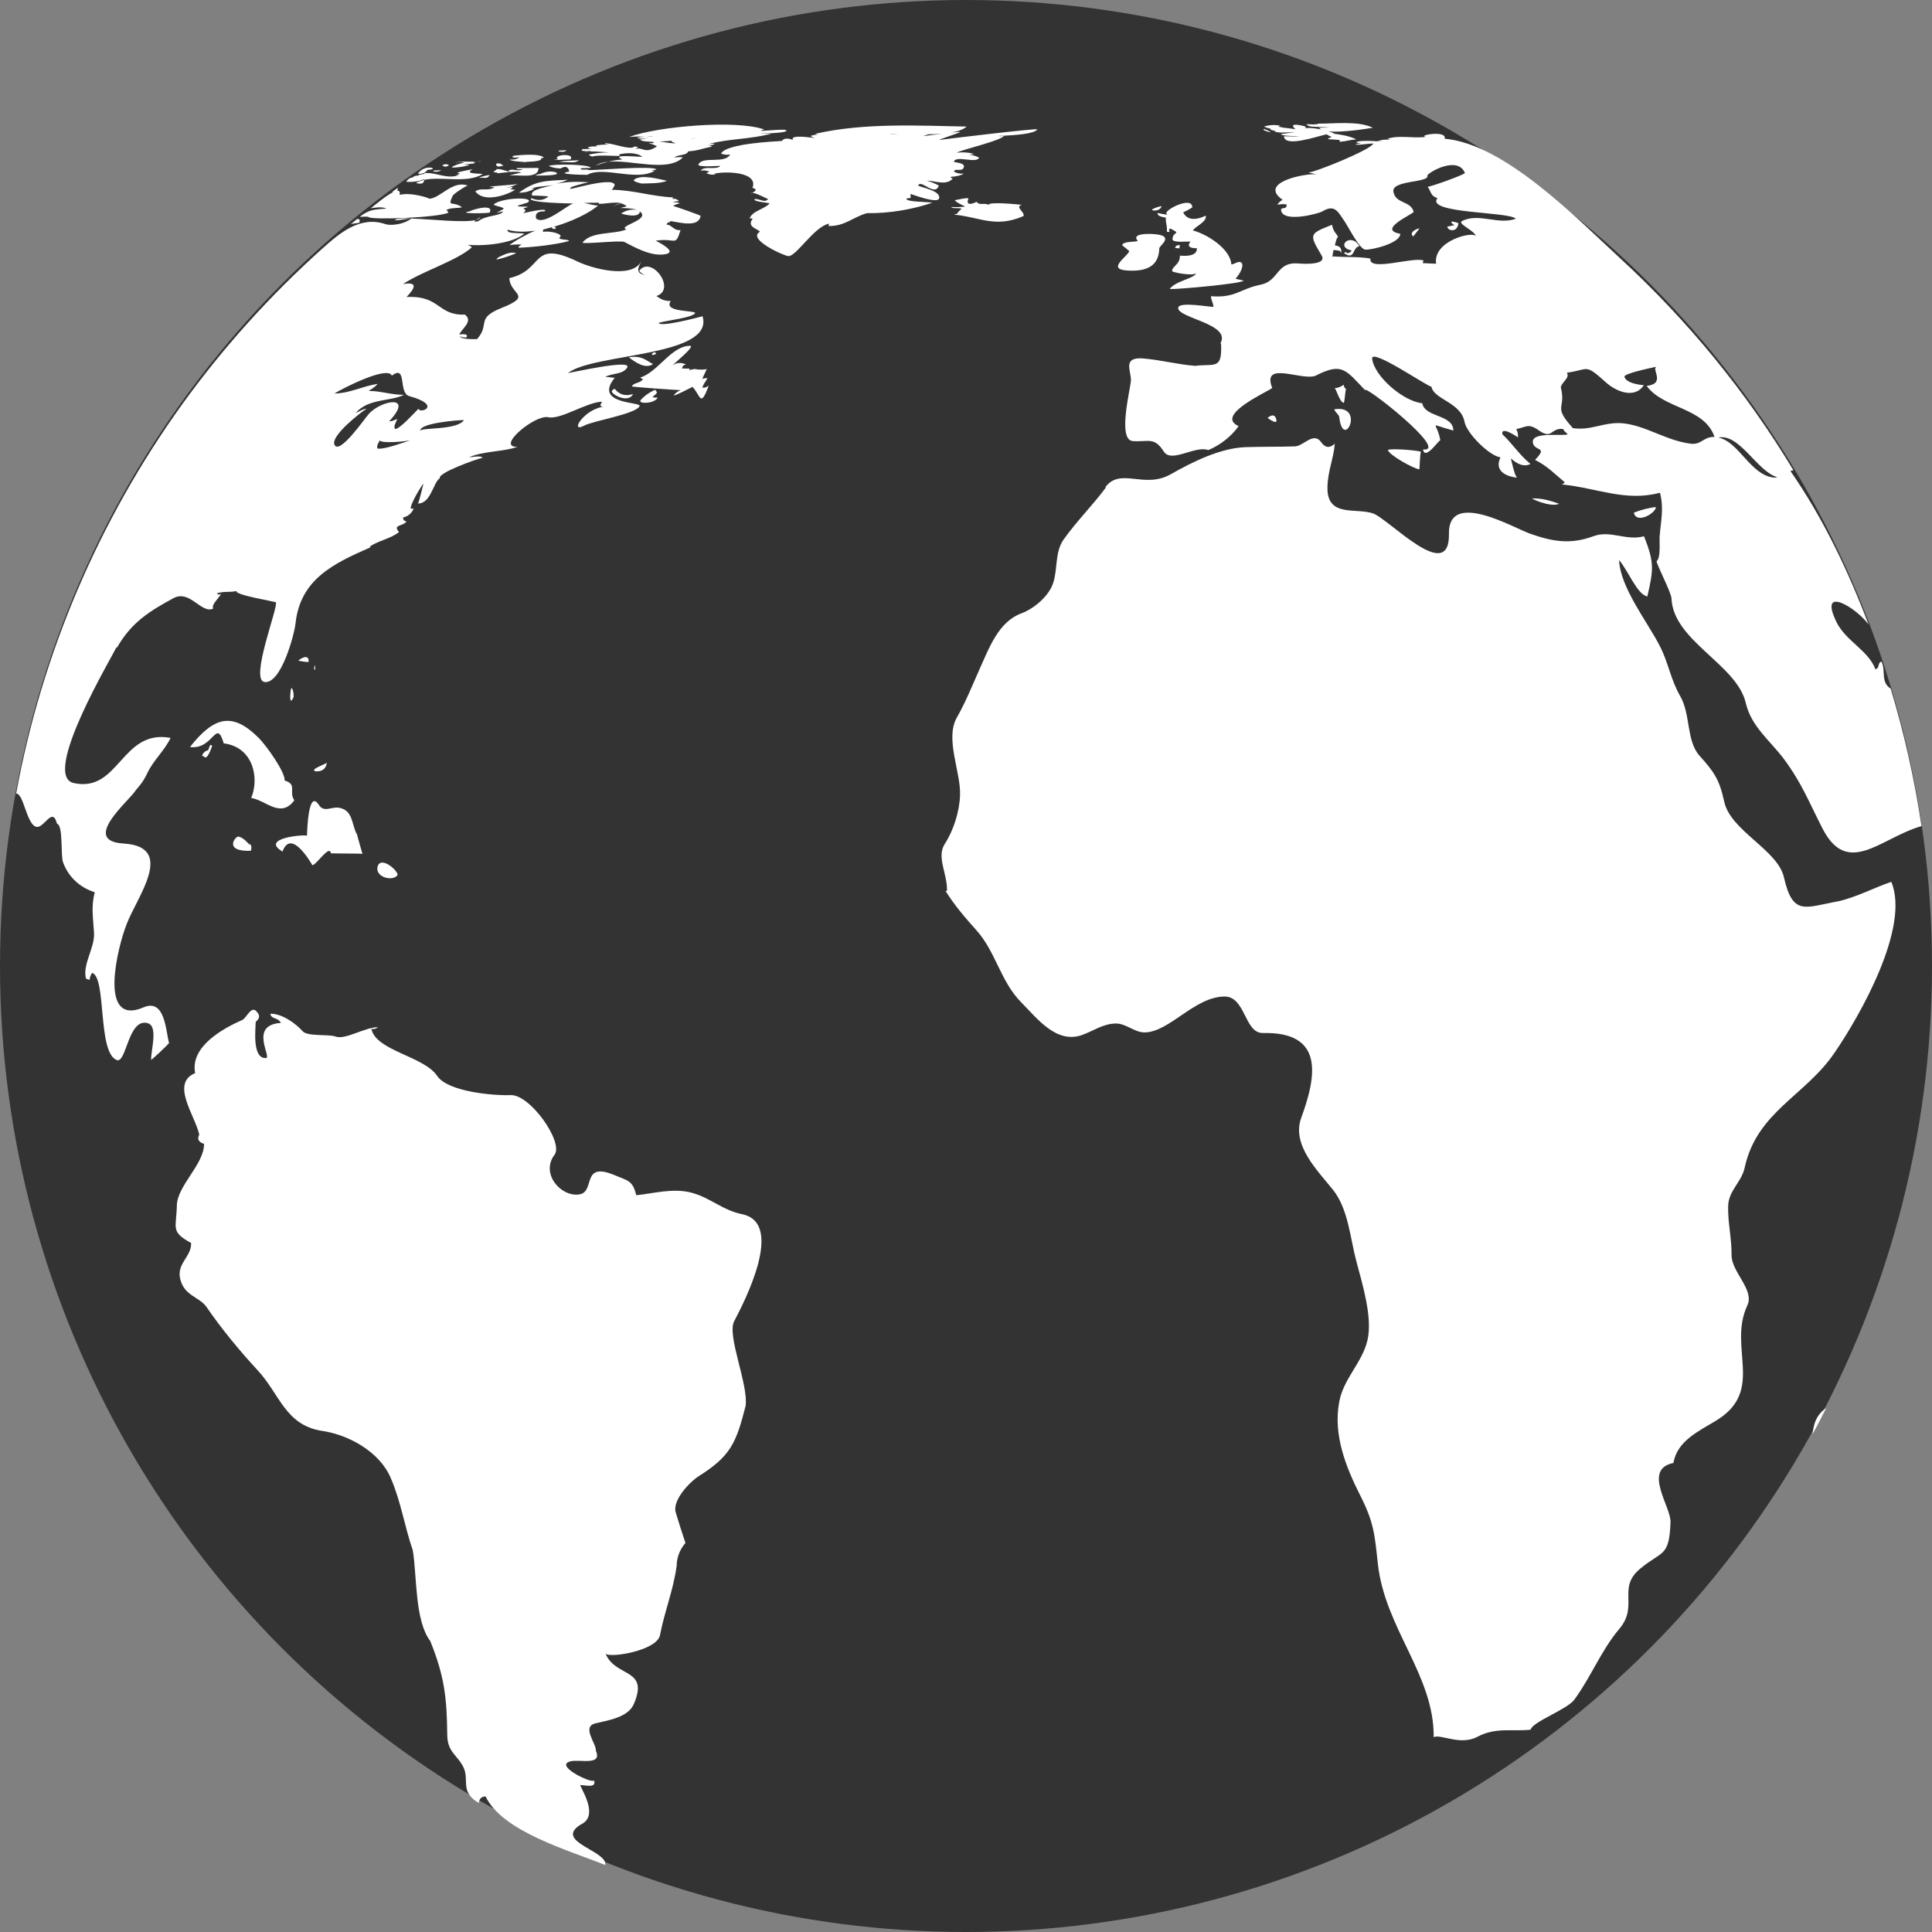 <?xml version="1.0" encoding="iso-8859-1"?>
<!-- Generator: Adobe Illustrator 21.0.2, SVG Export Plug-In . SVG Version: 6.00 Build 0)  -->
<svg version="1.1" xmlns="http://www.w3.org/2000/svg" xmlns:xlink="http://www.w3.org/1999/xlink" x="0px" y="0px"
	 viewBox="0 0 19.75 19.75" style="enable-background:new 0 0 19.75 19.75;" xml:space="preserve">
<rect x="0" y="0" width="19.75" height="19.75" fill="#808080" stroke="none"/>
<g id="icon-countries">
	<g>
		<circle style="fill:#333333;" cx="9.875" cy="9.875" r="9.875"/>
		<g>
			<path style="fill:none;" d="M16.075,4.375c-0.001,0.002-0.005,0.002-0.006,0.002c0.192,0.034,0.334-0.069,0.528-0.047
				c0.235,0.027,0.439,0.178,0.688,0.208c0.109,0.013,0.13-0.075,0.241-0.069c-0.103-0.305-0.519-0.284-0.694-0.522
				c0.199-0.023,0.048-0.169,0.099-0.196c-0.079,0.017-0.335,0.071-0.326,0.103c0.018,0.063,0.145,0.081,0.198,0.086
				c-0.101,0.15-0.296,0.054-0.386-0.028c-0.223-0.2-0.17-0.131-0.4-0.1c0.029,0.056-0.04,0.081-0.064,0.149
				C16.013,4.189,15.867,4.144,16.075,4.375z"/>
			<path style="fill:none;" d="M3.419,4.545c0.049,0.11,0.309-0.268,0.349-0.312c0.126-0.143,0.473-0.208,0.21,0.073
				c0.041,0,0.043-0.013,0.083-0.023C4.039,4.336,4.022,4.359,4.039,4.386c0.047,0,0.189-0.157,0.238-0.207
				c0.021,0.055,0.247-0.035-0.094-0.13C4.068,4.017,4.165,3.721,4.005,3.84c-0.04-0.105-0.494,0.125-0.586,0.183
				c0.163-0.005,0.266-0.069,0.442-0.099c-0.033,0.041-0.062,0.05-0.091,0.073C3.883,3.994,4,4.037,4.129,4.036
				C3.984,4.108,3.767,4.068,3.635,4.223c0.047-0.019,0.078-0.044,0.111-0.044C3.685,4.217,3.378,4.455,3.419,4.545z"/>
			<path style="fill:none;" d="M18.126,4.881c0.018,0.003,0.033,0.001,0.043-0.003c-0.206-0.056-0.387-0.452-0.603-0.405
				C17.774,4.513,17.893,4.852,18.126,4.881z"/>
			<path style="fill:none;" d="M4.297,4.404C4.304,4.368,4.675,4.4,4.743,4.294C4.684,4.294,4.285,4.325,4.297,4.404z"/>
			<path style="fill:none;" d="M6.862,1.445C6.866,1.442,6.87,1.44,6.876,1.438C6.831,1.442,6.783,1.445,6.739,1.447
				c0.057,0.005,0.113,0.021,0.169,0.017C6.902,1.461,6.856,1.448,6.862,1.445z"/>
			<path style="fill:none;" d="M7.11,1.412c-0.005,0-0.024,0.003-0.055,0.007C7.079,1.416,7.098,1.415,7.11,1.412z"/>
			<path style="fill:none;" d="M3.885,4.5C3.861,4.534,3.838,4.586,3.872,4.587c0.071,0.001,0.225-0.052,0.334-0.091
				C4.159,4.516,3.88,4.536,3.885,4.5z"/>
			<path style="fill:none;" d="M6.842,2.258C6.832,2.258,6.823,2.257,6.818,2.257C6.828,2.26,6.834,2.26,6.842,2.258z"/>
			<path style="fill:none;" d="M3.137,8.546c0,0.002,0.001,0,0.001-0.002C3.138,8.545,3.14,8.545,3.137,8.546z"/>
			<path style="fill:none;" d="M10.264,1.387c-0.027,0.001-0.05,0.002-0.059,0.003C10.235,1.393,10.237,1.393,10.264,1.387z"/>
			<path style="fill:none;" d="M9.096,1.371c0.009,0.002,0.043,0.001,0.093-0.002C9.151,1.369,9.12,1.369,9.096,1.371z"/>
			<path style="fill:none;" d="M9.446,1.39C9.459,1.39,9.544,1.377,9.628,1.367C9.582,1.37,9.536,1.372,9.489,1.373
				C9.46,1.382,9.437,1.391,9.446,1.39z"/>
			<path style="fill:#FFFFFF;" d="M4.909,2.216c0.001,0.006-0.025,0.02-0.044,0.033C4.892,2.241,4.908,2.231,4.909,2.216z"/>
			<path style="fill:#FFFFFF;" d="M4.039,2.247C4.019,2.261,4.153,2.239,4.196,2.233C4.117,2.23,4.057,2.233,4.039,2.247z"/>
			<path style="fill:#FFFFFF;" d="M6.268,2.113c0.024-0.02,0.054-0.029,0.087-0.03C6.327,2.078,6.298,2.087,6.268,2.113z"/>
			<path style="fill:#FFFFFF;" d="M4.196,2.233c0.002,0.001,0.006,0,0.009,0.001c0.001-0.001,0.002-0.001,0.002-0.002
				C4.208,2.231,4.203,2.232,4.196,2.233z"/>
			<path style="fill:#FFFFFF;" d="M6.016,1.862c0.002,0,0.005,0,0.006,0.001C6.027,1.86,6.024,1.86,6.016,1.862z"/>
			<path style="fill:#FFFFFF;" d="M1.196,6.62c0.145-0.254,0.327-0.37,0.577-0.505c0.168-0.091,0.283,0.161,0.406,0.107
				C2.162,6.18,2.216,6.139,2.262,6.07C2.233,6.082,2.24,6.082,2.215,6.066c0.072-0.024,0.138-0.009,0.203-0.024
				C2.394,6.082,2.82,6.15,2.821,6.158C2.84,6.221,2.552,6.951,2.704,6.972c0.169,0.023,0.305-0.485,0.317-0.599
				c0.049-0.453,0.39-0.613,0.766-0.778C3.784,5.592,3.783,5.588,3.781,5.586c0.094-0.062,0.208-0.077,0.298-0.147
				C4.011,5.36,4.116,5.384,4.156,5.331C4.136,5.325,4.12,5.321,4.121,5.29C4.174,5.277,4.208,5.247,4.228,5.2
				c-0.009,0-0.021-0.001-0.029-0.001c-0.011-0.033,0.103-0.227,0.13-0.255C4.325,4.959,4.28,5.147,4.272,5.147
				C4.405,5.15,4.429,4.929,4.496,4.889C4.473,4.836,4.848,4.7,4.934,4.679C4.911,4.653,4.825,4.675,4.796,4.674
				c0.15-0.065,0.354-0.055,0.493-0.106C5.063,4.573,5.469,4.236,5.603,4.265c0.129,0.028,0.392-0.154,0.553-0.159
				C6.124,4.148,6.136,4.164,6.19,4.156C5.979,4.167,5.812,4.435,5.972,4.351C6.068,4.3,6.496,4.234,6.538,4.152
				c0.023-0.047-0.477-0.014-0.254-0.29c-0.02,0-0.059-0.009-0.096-0.009C6.252,3.813,6.37,3.831,6.412,3.756
				c0.05-0.088-0.575,0.055-0.606,0.058c0.258-0.206,1.5-0.164,1.376-0.581C7.146,3.243,6.741,3.35,6.734,3.3
				c0.093-0.027,0.321-0.048,0.37-0.095c0.03-0.037-0.321-0.006-0.251-0.121l0.003-0.007C6.773,3.078,6.744,3.047,6.71,3.026
				c0.211-0.067-0.053-0.423-0.176-0.257C6.55,2.789,6.57,2.802,6.591,2.813c-0.056-0.018-0.097-0.03-0.035-0.141
				C6.454,2.859,6.04,2.74,5.903,2.673c-0.481-0.23-0.335,0.089-0.696,0.17c0.007,0.173,0.249,0.174-0.082,0.306
				C4.857,3.257,5.014,3.315,4.876,3.467C4.756,3.469,4.71,3.457,4.7,3.438C4.72,3.446,4.742,3.451,4.767,3.45
				c0.026-0.037-0.033-0.038-0.071-0.029c0.013-0.052,0.15-0.137,0.056-0.205C4.47,3.226,4.504,3.02,4.156,3.036
				C4.251,2.937,4.267,2.879,4.12,2.904c0.189-0.128,0.552-0.239,0.704-0.376C4.812,2.516,4.797,2.508,4.782,2.502
				C4.955,2.519,5.246,2.487,5.36,2.388C5.279,2.379,5.177,2.39,5.189,2.348c0.08,0.025,0.177,0.025,0.282,0.01
				C5.377,2.397,5.254,2.467,5.208,2.506C5.234,2.502,5.292,2.496,5.331,2.5C5.308,2.516,5.282,2.533,5.316,2.532
				c0.137-0.006,0.363-0.03,0.501-0.068C5.81,2.445,5.748,2.455,5.719,2.438C5.712,2.432,5.732,2.421,5.731,2.411
				C5.716,2.376,5.583,2.358,5.551,2.372c0.002-0.01,0-0.017,0.001-0.025C5.584,2.339,5.616,2.33,5.647,2.321
				c-0.013,0.01-0.002,0.02,0.032,0.02C5.675,2.33,5.693,2.313,5.653,2.32c0.19-0.053,0.371-0.142,0.462-0.219
				C6.068,2.102,6.013,2.08,5.965,2.075c0.067-0.002,0.127-0.004,0.16-0.003c-0.046,0.035,0.176-0.023,0.237,0.01
				c-0.002,0-0.005,0.001-0.007,0.001c0.017,0.002,0.035,0.01,0.051,0.026C6.381,2.116,6.359,2.121,6.335,2.128
				c0.003-0.005,0.142,0.001,0.174,0.017C6.451,2.137,6.399,2.15,6.351,2.182c-0.004,0.003,0.185,0.057,0.19-0.02
				c0.118,0.086-0.237,0.149-0.137,0.183c-0.125,0.054-0.36,0.017-0.448,0.134C5.942,2.5,6.343,2.455,6.382,2.473
				C6.477,2.521,6.658,2.63,6.81,2.597C6.93,2.569,6.702,2.46,6.702,2.461c0.207-0.034,0.2,0.069,0.255-0.109
				C6.885,2.361,6.864,2.292,6.813,2.297c0.011-0.034,0.03-0.014,0.042-0.037c0.094,0.014,0.289,0.069,0.307-0.053
				c0-0.007-0.261-0.097-0.281-0.102C6.906,2.088,6.918,2.088,6.95,2.078C6.927,2.068,6.902,2.065,6.876,2.07
				c0.019-0.012,0.04-0.011,0.065-0.015C6.922,2.036,6.9,2.028,6.874,2.033c0.002-0.005,0.005-0.01,0.007-0.015
				C6.664,2.009,6.477,1.942,6.25,1.94c0.011,0,0.035-0.046,0.034-0.052c-0.032-0.091-0.567,0.09-0.442,0.033
				c-0.058,0,0.134-0.05,0.175-0.058C5.904,1.856,5.803,1.856,5.688,1.878c0.04-0.013,0.079-0.021,0.115-0.04
				c-0.238,0.01-0.326,0.009-0.498,0.131c0.056,0.002,0.11-0.011,0.16-0.042C5.454,1.928,5.443,1.928,5.432,1.929
				c0.061-0.03,0.166-0.021,0.225-0.04C5.622,1.908,5.406,1.932,5.44,1.999c0,0,0.149,0.003,0.166,0.01
				c-0.048,0.04-0.105,0.046-0.175,0.017C5.371,2.075,5.858,2.08,5.86,2.08C5.799,2.096,5.562,2.31,5.48,2.233
				C5.468,2.182,5.498,2.158,5.566,2.161c0.056-0.047-0.233,0.021-0.218,0.02C5.42,2.122,5.288,2.146,5.397,2.116
				C5.371,2.105,5.298,2.12,5.291,2.103C5.326,2.092,5.359,2.081,5.395,2.07C5.474,2.01,5.142,2.018,5.051,2.086
				c-0.025,0.018,0.12,0.031,0.094,0.051c-0.023,0.014-0.047,0.027-0.07,0.039c0.024-0.006,0.043-0.009,0.07-0.015
				C5.109,2.214,4.973,2.195,4.888,2.262C4.836,2.271,4.845,2.261,4.864,2.249c-0.12,0.031-0.454-0.008-0.66-0.015
				C4.127,2.297,3.989,2.308,3.943,2.292c-0.264-0.091-0.475,0.095-0.65,0.251C2.761,3.02,2.279,3.555,1.861,4.135
				C1.012,5.315,0.427,6.681,0.165,8.112c0.078-0.001,0.106,0.314,0.205,0.34C0.45,8.473,0.536,8.237,0.583,8.421
				c0.066,0.016,0.034,0.334,0.063,0.398C0.71,8.988,0.839,9.079,0.969,9.122c-0.04,0.144-0.016,0.265-0.008,0.41
				c0.011,0.159-0.12,0.322-0.082,0.472c0.011,0.005,0.024,0.009,0.038,0.013c-0.002-0.019,0.009-0.05,0.025-0.072
				c0.149,0.05,0.053,0.81,0.25,0.891c0.102,0.043,0.118-0.446,0.325-0.374c0.103,0.039,0.019,0.299,0.029,0.373
				c0.001,0.003,0.167-0.15,0.182-0.173c-0.034-0.123-0.04-0.459-0.261-0.364C1,10.498,1.2,9.687,1.295,9.446
				c0.106-0.279,0.506-0.79-0.032-0.823C0.816,8.596,1.33,8.179,1.387,8.079c0.042-0.049,0.08-0.091,0.12-0.178
				C1.57,7.77,1.681,7.674,1.744,7.543C1.239,7.451,1.22,8.106,0.755,8.005C0.414,7.934,1.151,6.707,1.189,6.618
				C1.192,6.619,1.193,6.62,1.196,6.62z M6.842,2.258C6.834,2.26,6.828,2.26,6.818,2.257C6.823,2.257,6.832,2.258,6.842,2.258z
				 M3.872,4.587C3.838,4.586,3.861,4.534,3.885,4.5C3.88,4.536,4.159,4.516,4.206,4.496C4.097,4.535,3.943,4.588,3.872,4.587z
				 M4.743,4.294C4.675,4.4,4.304,4.368,4.297,4.404C4.285,4.325,4.684,4.294,4.743,4.294z M3.635,4.223
				c0.133-0.154,0.35-0.115,0.495-0.187C4,4.037,3.883,3.994,3.769,3.997c0.03-0.023,0.058-0.033,0.091-0.073
				c-0.176,0.03-0.279,0.095-0.442,0.099C3.511,3.965,3.965,3.736,4.005,3.84c0.16-0.119,0.063,0.176,0.178,0.209
				c0.341,0.094,0.114,0.185,0.094,0.13c-0.049,0.05-0.191,0.207-0.238,0.207c-0.017-0.027,0-0.05,0.022-0.102
				c-0.04,0.01-0.042,0.023-0.083,0.023c0.263-0.281-0.085-0.216-0.21-0.073c-0.04,0.044-0.299,0.422-0.349,0.312
				c-0.04-0.091,0.266-0.329,0.327-0.367C3.712,4.179,3.681,4.203,3.635,4.223z"/>
			<path style="fill:#FFFFFF;" d="M6.714,4.016c0.006-0.012-0.013-0.019-0.015-0.032c-0.059,0.025-0.11,0.061-0.152,0.108
				C6.526,4.133,6.693,4.126,6.723,4.065C6.627,4.064,6.696,4.051,6.714,4.016z"/>
			<path style="fill:#FFFFFF;" d="M7.1,3.772C7.082,3.776,7.062,3.779,7.044,3.783c0,0,0.005-0.011,0.006-0.015
				c-0.026,0-0.053-0.001-0.077-0.001C6.975,3.744,6.989,3.73,7.012,3.726C6.966,3.703,6.92,3.705,6.876,3.734
				c0.005-0.01,0.238-0.199,0.178-0.199c-0.191,0-0.329,0.269-0.506,0.323c0,0.009,0.013,0.015,0.025,0.015
				C6.551,3.92,6.48,3.907,6.459,3.95C6.458,3.955,6.908,3.988,6.958,3.988c-0.027,0.01-0.05,0.028-0.07,0.051
				c-0.01,0.022,0.193-0.086,0.191-0.084c0.086,0.09,0.078,0.219,0.166-0.011C7.213,3.957,7.223,3.964,7.179,3.963
				c0.026-0.066,0.018-0.031,0.053-0.098c-0.016,0-0.041,0.003-0.053,0.009C7.198,3.827,7.214,3.8,7.225,3.772
				C7.2,3.781,7.143,3.781,7.1,3.772z"/>
			<path style="fill:#FFFFFF;" d="M5.072,2.653c0.051-0.006,0.159-0.044,0.206-0.065C5.212,2.57,5.156,2.602,5.095,2.63
				C5.088,2.637,5.081,2.644,5.072,2.653z"/>
			<path style="fill:#FFFFFF;" d="M4.408,1.714C4.353,1.708,4.307,1.728,4.271,1.775c0.045,0.006,0.078-0.006,0.098-0.038
				C4.428,1.732,4.44,1.724,4.408,1.714z"/>
			<path style="fill:#FFFFFF;" d="M4.443,1.754c0.026,0.004,0.047-0.002,0.069-0.014c-0.026,0.001-0.05,0.002-0.075,0.003
				C4.421,1.753,4.432,1.755,4.443,1.754z"/>
			<path style="fill:#FFFFFF;" d="M4.59,1.689c-0.022-0.014-0.045-0.013-0.069,0C4.542,1.708,4.564,1.708,4.59,1.689z"/>
			<path style="fill:#FFFFFF;" d="M6.428,3.652c0.058,0.046,0.168,0.126,0.247,0.07C6.607,3.686,6.562,3.632,6.428,3.652z"/>
			<path style="fill:#FFFFFF;" d="M4.8,1.682C4.702,1.687,4.719,1.683,4.853,1.67C4.852,1.664,4.847,1.66,4.839,1.657
				c0.011-0.001,0.024-0.003,0.034-0.004C4.808,1.654,4.689,1.646,4.653,1.665c0.031-0.009,0.063-0.01,0.095-0.004
				c-0.08,0.018-0.166,0.055-0.11,0.052C4.686,1.712,4.773,1.7,4.8,1.682z"/>
			<path style="fill:#FFFFFF;" d="M3.65,2.239C3.629,2.256,3.607,2.273,3.587,2.29c0.025-0.007,0.067-0.007,0.087-0.014
				C3.679,2.247,3.68,2.238,3.65,2.239z"/>
			<path style="fill:#FFFFFF;" d="M4.917,1.647C4.902,1.65,4.889,1.651,4.874,1.653C4.896,1.653,4.913,1.651,4.917,1.647z"/>
			<path style="fill:#FFFFFF;" d="M3.768,2.219c0.03,0.031,0.703,0.007,0.817-0.045c0,0-0.017-0.031-0.024-0.026
				c0.038-0.026,0.12-0.018,0.161-0.029C4.637,2.051,4.568,2.126,4.627,2.003c0.011-0.025,0.146-0.109,0.155-0.106
				C4.623,1.841,4.504,2.026,4.387,2.032c0.021-0.001-0.179-0.071-0.302-0.04C4.092,1.96,4.081,1.949,4.062,1.95
				c0.003-0.007,0.006-0.017,0.003-0.029C4.046,1.934,4.027,1.948,4.008,1.962c0.006,0.001,0.009,0.001,0.013,0.001
				C3.944,2,3.822,2.105,3.79,2.129C3.829,2.123,3.904,2.11,3.95,2.132C3.829,2.143,3.776,2.138,3.677,2.217
				C3.712,2.215,3.759,2.212,3.768,2.219z"/>
			<path style="fill:#FFFFFF;" d="M4.289,1.848C4.299,1.842,4.32,1.836,4.335,1.834c0.001,0.002,0,0.003,0,0.005
				C4.51,1.8,4.771,1.878,4.932,1.781c0.018-0.011-0.21,0.005-0.099-0.05C4.813,1.732,4.605,1.77,4.702,1.772
				C4.688,1.783,4.671,1.789,4.653,1.789c0.005,0.001,0.015,0.001,0.04,0C4.572,1.837,4.453,1.758,4.342,1.77
				c-0.01,0.005-0.007,0.007,0.001,0.009c-0.024,0-0.047,0.004-0.069,0.013c0.004,0.002,0.008,0.003,0.015,0.003
				c-0.03,0-0.048,0-0.071,0.017C4.224,1.813,4.23,1.814,4.235,1.814C4.201,1.811,4.174,1.825,4.152,1.858
				C4.199,1.862,4.245,1.858,4.289,1.848z"/>
			<path style="fill:#FFFFFF;" d="M4.335,1.839C4.304,1.847,4.277,1.856,4.252,1.871C4.309,1.886,4.336,1.875,4.335,1.839z"/>
			<path style="fill:#FFFFFF;" d="M3.221,6.799c-0.011,0.016-0.016,0.051,0,0.047C3.221,6.831,3.221,6.815,3.221,6.799z"/>
			<path style="fill:#FFFFFF;" d="M7.589,12.413c-0.205-0.042-0.321-0.165-0.514-0.219c-0.193-0.054-0.405,0.009-0.571,0.024
				c-0.037-0.154-0.087-0.147-0.219-0.204c-0.355-0.149-0.189,0.18-0.371,0.197c-0.184,0.022-0.39-0.216-0.245-0.407
				c0.095-0.126-0.252-0.624-0.454-0.609c-0.175,0.006-0.636-0.035-0.745-0.195c-0.136-0.205-0.631-0.257-0.674-0.485
				c0.016,0.01,0.051,0.002,0.066-0.014c-0.135,0-0.331,0.132-0.432,0.095c-0.073-0.026-0.287,0.002-0.337-0.055
				c-0.07-0.079-0.213-0.182-0.33-0.178c0.013,0.062,0.078,0.033,0.108,0.094c-0.33,0.02-0.089,0.355-0.152,0.359
				c-0.145,0.009-0.105-0.305-0.105-0.37c0.04-0.033,0.046-0.065,0.015-0.098c-0.058-0.083-0.107,0.06-0.153,0.079
				c-0.201,0.089-0.534,0.273-0.481,0.543c-0.255,0.105,0,0.434,0.042,0.629c-0.024,0.046-0.007,0.077,0.049,0.094
				c0.002,0.208-0.273,0.426-0.278,0.629c-0.005,0.236-0.068,0.267,0.146,0.385c0.004,0.142-0.152,0.209-0.111,0.37
				c0.042,0.171,0.192,0.178,0.267,0.282c0.149,0.218,0.337,0.447,0.524,0.649c0.224,0.241,0.281,0.554,0.645,0.617
				c0.285,0.039,0.602,0.217,0.715,0.483c0.105,0.242,0.141,0.494,0.226,0.741c0.043,0.261,0.019,0.717,0.178,0.926
				c0.147,0.361,0.17,0.589,0.174,0.954c0,0.188,0.105,0.208,0.168,0.342c0.059,0.13-0.041,0.245,0.154,0.36
				c0.006-0.045,0.03-0.066,0.07-0.067c0.171,0.36,0.856,0.553,1.223,0.701c0.028-0.145-0.534-0.239-0.249-0.414
				c0.173-0.081,0.035-0.308-0.007-0.401c0.032-0.009,0.181,0.042,0.138-0.057c0.029,0.063-0.416-0.14-0.24-0.187
				c0.096-0.026,0.329,0.049,0.263-0.108c0.003-0.079-0.149-0.245-0.005-0.281c0.122-0.03,0.328-0.058,0.39-0.192
				c0.167-0.378-0.19-0.273-0.287-0.523c0.022,0.053,0.526-0.024,0.557-0.187c0.047-0.245,0.136-0.458,0.169-0.701
				c0,0.002,0.001,0.003,0.001,0.006c-0.001-0.094,0.03-0.177,0.09-0.247c-0.035-0.106-0.07-0.213-0.102-0.321
				c-0.024-0.124,0.146-0.303,0.237-0.361c0.328-0.206,0.384-0.342,0.48-0.718c0.031-0.219-0.193-0.719-0.117-0.866
				C7.607,13.312,8.026,12.506,7.589,12.413z"/>
			<path style="fill:#FFFFFF;" d="M3.226,7.885C3.294,7.889,3.332,7.86,3.341,7.797C3.325,7.813,3.159,7.867,3.226,7.885z"/>
			<path style="fill:#FFFFFF;" d="M7.675,1.98c0.006-0.002,0.009-0.005,0.014-0.007C7.683,1.972,7.677,1.974,7.675,1.98z"/>
			<path style="fill:#FFFFFF;" d="M18.789,9.214c-0.335,0.06-0.462,0.156-0.553-0.247c-0.065-0.281-0.546-0.474-0.61-0.772
				c-0.049-0.226-0.104-0.305-0.253-0.47c-0.137-0.155-0.088-0.421-0.198-0.611c-0.096-0.165-0.119-0.338-0.207-0.509
				c-0.13-0.254-0.403-0.594-0.417-0.879c0.087,0.095,0.185,0.354,0.289,0.371c0.064-0.277,0.072-0.348-0.034-0.615
				c-0.183,0.05-0.341-0.065-0.516-0.001c-0.234,0.087-0.417,0.057-0.653-0.027c-0.166-0.059-0.834-0.451-0.825,0.003
				c0.009,0.526-0.617-0.157-0.78-0.21c-0.175-0.057-0.464,0.042-0.462-0.259c0.001-0.17,0.064-0.301,0.075-0.453
				c-0.05,0.048-0.096,0.044-0.137-0.011c-0.077-0.118-0.184,0.037-0.269,0.039c-0.175,0.006-0.334,0.002-0.507,0.008
				c-0.259,0.01-0.536,0.148-0.759,0.274c-0.275,0.161-0.519-0.074-0.675,0.137c0.003-0.001,0.006-0.001,0.009-0.001
				c-0.137,0.184-0.301,0.347-0.434,0.534c-0.091,0.129-0.059,0.296-0.106,0.441c-0.042,0.137-0.197,0.266-0.326,0.314
				c-0.235,0.087-0.329,0.354-0.426,0.567C9.938,7.01,9.874,7.172,9.781,7.336C9.658,7.553,9.824,7.895,9.814,8.129
				C9.809,8.295,9.748,8.488,9.658,8.627C9.571,8.763,9.685,8.928,9.681,9.107C9.676,9.108,9.672,9.108,9.666,9.108
				c0.09,0.145,0.201,0.274,0.314,0.4c0.201,0.223,0.246,0.524,0.462,0.741c0.162,0.164,0.355,0.421,0.615,0.333
				c0.12-0.042,0.215-0.116,0.346-0.119c0.108-0.003,0.194,0.093,0.301,0.091c0.253-0.006,0.503-0.36,0.809-0.367
				c0.223-0.005,0.205,0.377,0.398,0.373c0.625-0.013,0.55,0.434,0.391,0.867c-0.102,0.279,0.171,0.543,0.327,0.739
				c0.155,0.197,0.173,0.491,0.237,0.73c0.059,0.223,0.168,0.573,0.113,0.805c-0.054,0.23-0.247,0.394-0.289,0.632
				c-0.062,0.333,0.066,0.659,0.213,0.95c0.141,0.278,0.149,0.395,0.182,0.701c0.072,0.663,0.578,1.141,0.571,1.775
				c0.065-0.038,0.271,0.09,0.448-0.005c0.187-0.099,0.351-0.052,0.543-0.072c0.015-0.079,0.371-0.206,0.445-0.305
				c0.173-0.234,0.274-0.503,0.461-0.725c0.203-0.239-0.026-0.416,0.214-0.616c0.224-0.187,0.297-0.113,0.31-0.476
				c0.006-0.157-0.29-0.54,0.03-0.605c0.038-0.228,0.264-0.327,0.44-0.435c0.5-0.308,0.113-0.745,0.316-1.177
				c0.074-0.158-0.165-0.342-0.162-0.514c0.002-0.166-0.038-0.327-0.035-0.493c0.001-0.165,0.136-0.247,0.169-0.399
				c0.125-0.573,0.616-0.731,0.918-1.174c0.262-0.382,0.775-1.284,0.581-1.748C19.153,9.076,18.976,9.173,18.789,9.214z"/>
			<path style="fill:#FFFFFF;" d="M18.529,14.66c0.049-0.087,0.095-0.177,0.139-0.266C18.599,14.441,18.544,14.508,18.529,14.66z"/>
			<path style="fill:#FFFFFF;" d="M9.386,1.898c0.025-0.074,0.171,0.119,0.211-0.001c-0.039-0.022-0.08-0.038-0.123-0.05
				C9.55,1.845,9.673,1.903,9.74,1.825C9.728,1.823,9.716,1.816,9.718,1.808c0.053-0.003,0.111-0.015,0.134-0.034
				c-0.038,0.005-0.07-0.002-0.101-0.021c0.014-0.039,0.081,0.009,0.101-0.041c0.02-0.054-0.105-0.047-0.101-0.061
				c0.027-0.066,0.232,0.026,0.258-0.04C9.978,1.596,9.944,1.585,9.907,1.58c0.016,0,0.037-0.003,0.051-0.007
				C9.899,1.557,9.84,1.554,9.779,1.561c0.07-0.037,0.456-0.122,0.485-0.174c0.107-0.005,0.31-0.018,0.34-0.064
				c0.009-0.016-0.949,0.1-1.004,0.108c0.011-0.01,0.209-0.074,0.214-0.08C9.818,1.346,9.774,1.349,9.72,1.355
				c0.069-0.011,0.126-0.03,0.162-0.061c-0.505-0.01-1.053-0.04-1.548,0.074c0.005,0.005,0.019,0.005,0.027,0.009
				C8.335,1.376,8.309,1.381,8.286,1.39c0.023,0.017,0.05,0.025,0.081,0.023c-0.041,0.002-0.24-0.038-0.264,0.001
				C8.1,1.421,8.105,1.424,8.107,1.43C8.068,1.416,8.014,1.406,7.994,1.441c-0.072,0.005-0.57,0.025-0.623,0.129
				c0.031,0.012,0.062,0.015,0.093,0.009C7.41,1.68,7.183,1.591,7.14,1.681C7.126,1.712,7.345,1.696,7.364,1.695
				c-0.042,0.049-0.165-0.006-0.201,0.05c0.03-0.006,0.059-0.003,0.088,0.01C7.243,1.762,7.233,1.763,7.219,1.769
				C7.25,1.786,7.282,1.79,7.314,1.782C7.31,1.781,7.306,1.778,7.302,1.776C7.398,1.75,7.758,1.75,7.692,1.921
				c0.046,0.011,0.043,0.028-0.004,0.051c0.039-0.003,0.147,0.059,0.164,0.062C7.821,2.081,7.757,2.025,7.711,2.036
				C7.709,2.063,7.822,2.068,7.868,2.078c-0.049,0.06-0.181,0.077-0.205,0.157c0.01-0.005,0.022-0.004,0.031,0.001
				C7.631,2.321,7.741,2.335,7.769,2.369c-0.137,0.073,0.239,0.245,0.29,0.249c0.08,0.006,0.264-0.303,0.417-0.332
				C8.473,2.294,8.47,2.302,8.469,2.31c0.165,0.005,0.249-0.09,0.393-0.131C9.084,2.182,9.32,2.144,9.531,2.072
				C9.48,2.062,9.254,2.066,9.266,2.029c0.072-0.007,0.033-0.008,0.043-0.046c0.033,0.01,0.274,0.101,0.291,0.046
				C9.622,1.951,9.422,1.917,9.386,1.898z M10.264,1.387c-0.026,0.006-0.029,0.006-0.059,0.003
				C10.213,1.389,10.236,1.388,10.264,1.387z M9.446,1.39C9.437,1.391,9.46,1.382,9.489,1.373c0.047-0.001,0.094-0.002,0.14-0.006
				C9.544,1.377,9.459,1.39,9.446,1.39z M9.096,1.371C9.12,1.369,9.151,1.369,9.188,1.369C9.139,1.372,9.105,1.373,9.096,1.371z"/>
			<path style="fill:#FFFFFF;" d="M3.128,6.717C3.109,6.714,3.07,6.733,3.05,6.754c0.024,0.003,0.062,0.014,0.105,0.013
				C3.154,6.749,3.157,6.72,3.128,6.717z"/>
			<path style="fill:#FFFFFF;" d="M9.782,2.187C9.773,2.186,9.762,2.191,9.752,2.194c0.271,0.026,0.422,0.14,0.71,0.015
				c0.022-0.037-0.094-0.095-0.016-0.115c-0.035-0.004-0.336-0.035-0.342,0c-0.041-0.025-0.091,0.011-0.12-0.031
				C9.952,2.08,9.864,2.114,9.901,2.027C9.861,2.022,9.8,2.041,9.762,2.046C9.756,2.06,9.874,2.116,9.869,2.111
				C9.835,2.117,9.762,2.119,9.723,2.116c0.013,0.02,0.071,0.006,0.107,0.017C9.811,2.152,9.797,2.162,9.782,2.187z"/>
			<path style="fill:#FFFFFF;" d="M6.683,3.601C6.612,3.657,6.763,3.613,6.683,3.601L6.683,3.601z"/>
			<path style="fill:#FFFFFF;" d="M2.439,8.552c-0.033-0.007-0.16,0.157,0.126,0.145c0.008-0.03,0.008-0.054-0.014-0.074
				c0.001,0.006,0.002,0.011,0.003,0.016C2.535,8.619,2.492,8.565,2.439,8.552z"/>
			<path style="fill:#FFFFFF;" d="M2.888,8.705c0.09-0.249,0.303,0.138,0.305,0.139C3.228,8.85,3.372,8.626,3.382,8.723
				c0.001,0.002,0.312,0.002,0.324,0.005c0,0.008-0.038-0.13-0.056-0.195C3.592,8.431,3.613,8.28,3.462,8.257
				C3.39,8.245,3.311,8.309,3.26,8.229C3.15,8.058,3.14,8.498,3.138,8.543C3.11,8.529,2.653,8.567,2.888,8.705z M3.138,8.543
				c0,0.003-0.001,0.004-0.001,0.002C3.14,8.545,3.138,8.545,3.138,8.543z"/>
			<path style="fill:#FFFFFF;" d="M6.284,3.975C6.274,3.977,6.26,3.987,6.255,3.996c-0.016,0.03,0.168,0.135,0.216,0.032
				C6.394,4.053,6.331,4.035,6.284,3.975z"/>
			<path style="fill:#FFFFFF;" d="M3.009,8.181C2.947,8.094,3.044,8.018,2.909,7.979c0.013-0.074-0.183-0.357-0.27-0.441
				C2.373,7.276,2.188,7.326,1.942,7.636c0.241,0.033,0.267-0.302,0.345-0.037C2.59,7.637,2.653,7.956,2.568,8.157
				C2.72,8.182,2.869,8.37,3.009,8.181z"/>
			<path style="fill:#FFFFFF;" d="M3.861,8.856C3.827,8.964,4.014,9.018,4.065,8.944C4.063,8.893,3.894,8.75,3.861,8.856z"/>
			<path style="fill:#FFFFFF;" d="M3.649,8.533C3.65,8.534,3.652,8.537,3.653,8.539C3.635,8.481,3.638,8.494,3.649,8.533z"/>
			<path style="fill:#FFFFFF;" d="M2.999,7.131c0.01-0.02-0.009-0.118-0.023-0.092C2.969,7.055,2.951,7.233,2.999,7.131z"/>
			<path style="fill:#FFFFFF;" d="M2.128,7.669C2.095,7.677,2.073,7.698,2.062,7.734c0.021-0.043,0.033,0.101,0.107-0.109
				C2.144,7.598,2.145,7.633,2.128,7.669z"/>
			<path style="fill:#FFFFFF;" d="M5.525,1.778c-0.005,0-0.039,0.007-0.054,0.016c0.005,0,0.286,0.007,0.21-0.033
				C5.629,1.747,5.577,1.752,5.525,1.778z"/>
			<path style="fill:#FFFFFF;" d="M13.691,4.267c0.042,0.348,0.272-0.134-0.051-0.083C13.647,4.215,13.689,4.237,13.691,4.267z"/>
			<path style="fill:#FFFFFF;" d="M11.52,2.765c0.202,0.014,0.327-0.045,0.331-0.227c0-0.027,0.168-0.13-0.057-0.145
				c-0.039-0.003-0.235-0.011-0.163,0.069c-0.029,0.016-0.155,0.001-0.159,0.046c0.025,0.019,0.049,0.039,0.072,0.059
				C11.529,2.621,11.309,2.751,11.52,2.765z"/>
			<path style="fill:#FFFFFF;" d="M13.737,4.119c0.01-0.022,0.013-0.102,0.022-0.145c-0.014-0.004-0.021-0.023-0.023-0.041
				c-0.029,0.021-0.058,0.033-0.091,0.035C13.668,3.999,13.694,4.107,13.737,4.119z"/>
			<path style="fill:#FFFFFF;" d="M15.938,5.15c-0.078-0.029-0.186-0.061-0.278-0.054C15.718,5.128,15.867,5.182,15.938,5.15z"/>
			<path style="fill:#FFFFFF;" d="M12.958,4.272c0.003,0.003,0.096,0.073,0.091,0.023C13.037,4.24,13.007,4.232,12.958,4.272z"/>
			<path style="fill:#FFFFFF;" d="M12.042,2.506c-0.023,0.006-0.028,0.016-0.028,0.029c0.023,0.002,0.035,0.003,0.043,0.004
				c0-0.013,0.005-0.024,0.005-0.031C12.058,2.506,12.047,2.506,12.042,2.506z"/>
			<path style="fill:#FFFFFF;" d="M11.8,2.152c0.041,0.003,0.072-0.022,0.073-0.045C11.865,2.106,11.723,2.148,11.8,2.152z"/>
			<path style="fill:#FFFFFF;" d="M11.833,2.177c-0.001,0.028,0.027,0.038,0.085,0.048c-0.002,0.073,0.013,0.055,0.011,0.144
				c0.01,0.001,0.019,0.002,0.031,0.002c-0.008-0.01-0.018-0.018,0.001-0.036c0.128,0.065,0.026,0.023,0.025,0.111
				c-0.001,0.039,0.161,0.021,0.184,0.023c-0.044,0.057,0.006,0.068,0.066,0.069c0.001,0.082-0.111,0.081-0.174,0.075
				c0,0.095-0.08,0.107-0.08,0.158c0,0.014,0.213,0.053,0.242,0.023c0.002,0.046-0.219,0.082-0.266,0.161
				c0.079,0.004,0.755-0.057,0.754-0.087c-0.027-0.006-0.055-0.012-0.082-0.018c0.093-0.106,0.093-0.204,0.003-0.162
				c-0.015,0.005-0.017,0.012-0.046,0.015c-0.006-0.153-0.24-0.307-0.392-0.347c0.016-0.037,0.147-0.089,0.131-0.151
				c-0.115,0.053-0.193,0.042-0.231-0.034c0.031-0.014,0.063-0.031,0.093-0.05c0.004-0.129-0.323,0.042-0.256,0.069
				C11.933,2.202,11.841,2.177,11.833,2.177z"/>
			<path style="fill:#FFFFFF;" d="M4.94,1.817c0.033,0.006,0.054-0.003,0.065-0.028c-0.04,0.006-0.072,0.012-0.109,0.029
				C4.916,1.817,4.917,1.818,4.94,1.817z"/>
			<path style="fill:#FFFFFF;" d="M14.188,4.599c0.007,0.051,0.265,0.193,0.321,0.199c0.003,0,0.006-0.144,0.016-0.181
				C14.471,4.602,14.234,4.583,14.188,4.599z"/>
			<polygon style="fill:#FFFFFF;" points="12.928,1.32 12.928,1.318 12.924,1.319 			"/>
			<path style="fill:#FFFFFF;" d="M14.84,2.353c0.046,0.005,0.066-0.037,0.069-0.072c-0.028-0.01-0.122-0.039-0.041,0.023
				c-0.026-0.001-0.046,0.012-0.073,0.011C14.797,2.329,14.807,2.35,14.84,2.353z"/>
			<path style="fill:#FFFFFF;" d="M12.924,1.319c-0.03,0.006,0.027,0.028,0.066,0.033C12.976,1.336,12.95,1.332,12.924,1.319z"/>
			<path style="fill:#FFFFFF;" d="M13.044,1.341c-0.007,0-0.01,0.001-0.016,0.001c0.029,0.022,0.149,0.01,0.211,0.008
				c-0.051,0.007-0.144,0.022-0.144,0.02c0.003,0.024,0.165,0.019,0.184,0.025c-0.054,0.002-0.101-0.002-0.154-0.002
				c0.009,0.117,0.329,0.003,0.437-0.02c0.013,0.009,0.032,0.021,0.049,0.025c-0.003,0.013-0.032,0.007-0.035,0.025
				c0.034,0.002,0.089,0.005,0.122,0.008c-0.007,0.005-0.007,0.01,0,0.018c0.067-0.004,0.095-0.019,0.167-0.024
				c-0.078-0.039-0.174-0.051-0.247-0.06c0.007,0,0.016,0.001,0.025,0c-0.018-0.008-0.041-0.015-0.063-0.022
				c0.145,0.014,0.399-0.028,0.454-0.037c-0.151-0.075-0.407-0.039-0.571-0.042c0.004,0.003,0.009,0.005,0.013,0.007
				c-0.013,0-0.025,0-0.04-0.001c0,0.002,0,0.002,0.001,0.003c-0.027-0.002-0.054-0.003-0.081-0.003
				c0.015,0.031,0.101,0.026,0.12,0.027c0.005,0.001,0.106,0.005,0.117,0.006c-0.037,0.002-0.074,0.002-0.11,0.002
				c0.005,0.007,0.013,0.013,0.023,0.019c-0.058-0.013-0.119-0.019-0.162-0.014c-0.001-0.006,0.005-0.009,0.005-0.014
				c-0.001-0.005-0.201-0.057-0.105,0.025c-0.015-0.002-0.164-0.023-0.119-0.013C13.108,1.3,13.087,1.3,13.066,1.294
				c0.007-0.003,0.014-0.005,0.023-0.009c-0.056-0.011-0.112-0.009-0.168,0.009c0.022,0.01,0.042,0.017,0.066,0.02
				C12.978,1.326,13.009,1.333,13.044,1.341z"/>
			<path style="fill:#FFFFFF;" d="M13.679,2.417c0.003,0.005,0.007,0.01,0.008,0.016C13.684,2.422,13.682,2.418,13.679,2.417z"/>
			<path style="fill:#FFFFFF;" d="M14.447,2.417c0.022-0.028,0.042-0.055,0.064-0.082C14.488,2.334,14.396,2.377,14.447,2.417z"/>
			<path style="fill:#FFFFFF;" d="M12.379,3.028c0.002,0.042,0.024,0.07,0.026,0.108c-0.04,0.005-0.361-0.059-0.361,0.013
				c0,0.105,0.551,0.163,0.43,0.364c0.002-0.001,0.005-0.003,0.008-0.004c0.014,0.278-0.064,0.205-0.263,0.231
				c-0.182-0.014-0.354-0.061-0.535-0.076c-0.209-0.015-0.123,0.121-0.123,0.222c0,0.073-0.143,0.611,0.019,0.623
				c0.158,0.011,0.219-0.047,0.317,0.107c0.078,0.122,0.322-0.065,0.454-0.015c0.111-0.044,0.233-0.134,0.311-0.245
				c-0.258-0.114,0.337-0.369,0.343-0.391c-0.112-0.289,0.319-0.061,0.449-0.127c0.266-0.135,0.302-0.058,0.503,0.153
				c-0.038-0.082,0.874,0.631,0.59,0.604c0.021,0.121,0.174-0.116,0.177-0.092c-0.034-0.198-0.138-0.173,0.133-0.102
				c-0.002-0.167-0.29-0.13-0.318-0.279c-0.19-0.018-0.488-0.271-0.512-0.454c-0.017-0.118,0.558,0.28,0.606,0.285
				c0.023,0.13,0.302,0.16,0.338,0.359c0.022,0.118,0.257,0.351,0.368,0.363c-0.059,0.122,0.027,0.192,0.17,0.208
				c-0.024-0.013-0.058-0.171-0.064-0.197c0.059,0.053,0.129,0.093,0.2,0.057c-0.122-0.103-0.179-0.202-0.287-0.304
				c-0.016-0.09,0.158,0.031,0.159,0.032c0.003-0.03-0.001-0.053-0.017-0.085c0.104-0.019,0.12-0.064,0.23,0.013
				c0.141,0.101,0.122-0.031,0.251-0.013c-0.001,0.018,0.038,0.041,0.045,0.054c-0.056,0.022-0.383-0.034-0.355,0.09
				c0.021,0.088,0.158,0.03,0.021,0.171c0.126,0.064,0.195,0.138,0.303,0.229c-0.003,0.009-0.019,0.019-0.031,0.022
				c0.358,0.035,0.653,0.18,1.005,0.085c0.043,0.163,0.008,0.291-0.004,0.456c-0.002,0.048,0.013,0.211-0.029,0.242
				c-0.015,0.011,0.149,0.319,0.151,0.383c0.018,0.435,0.669,0.673,0.76,1.07c0.055,0.239,0.249,0.384,0.39,0.572
				c0.186,0.252,0.254,0.438,0.393,0.708c0.259,0.507,0.598,0.094,1.013-0.023c-0.072-0.481-0.177-0.949-0.315-1.405
				c-0.107-0.069-0.047-0.179-0.094-0.276c-0.042,0.005-0.015,0.068-0.063,0.077c-0.069-0.19-0.302-0.288-0.397-0.481
				c-0.192-0.392,0.209-0.143,0.328,0.025c-0.21-0.554-0.467-1.091-0.799-1.57c0.01-0.005,0.021-0.007,0.031-0.007
				c-0.482-0.801-1.081-1.532-1.77-2.166c-0.45-0.415-1.184-1.171-1.796-1.224c0.027-0.09-0.285-0.034-0.192-0.019
				c-0.128,0.019-0.271-0.021-0.391,0.019c0.014,0.006,0.01,0.005,0.028,0.011c-0.045-0.005-0.088-0.001-0.13,0.013
				c0.029,0.001,0.029,0.002,0.053,0.005c-0.007,0.001-0.263-0.022-0.271,0.011c0,0,0.033,0.006,0.051,0.006
				c-0.014,0.002-0.048,0.006-0.062,0.014c0.078,0.005,0.107-0.01,0.185-0.011c-0.019,0.061-0.591,0.293-0.664,0.297
				c0.031,0.006,0.047,0.01,0.086,0.018c-0.113-0.013-0.607,0.082-0.349,0.261c-0.024,0.011-0.04,0.028-0.054,0.05
				c0.042-0.007,0.042-0.007,0.094-0.004c0.007,0.061-0.059,0.022-0.056,0.059c0.014,0.133,0.381,0.038,0.422,0.013
				c0.129-0.078,0.161,0.005,0.235,0.114c0.029,0.043,0.146,0.272,0.203,0.277c0.066,0.005,0.361-0.066,0.358-0.162
				c-0.246-0.043,0.143-0.205,0.137-0.225c-0.029-0.115-0.185-0.078-0.207-0.206c-0.018-0.121,0.375-0.087,0.347-0.166
				c0.035-0.047,0.314-0.197,0.384-0.025c0.006,0.014-0.351,0.143-0.381,0.141c0.035,0.045,0.028,0.096,0.101,0.116
				c-0.129,0.16,0.733,0.137,0.801,0.211c-0.181,0.067-0.378-0.064-0.55,0.024c-0.054,0.028,0.141,0.101,0.142,0.16
				c-0.001-0.066-0.443,0.033-0.407,0.276c-0.046-0.002-0.091-0.004-0.136-0.006c-0.001-0.005,0.002-0.018,0.008-0.027
				c-0.111-0.04-0.565,0.118-0.544-0.02c-0.12-0.021-0.263-0.012-0.383-0.022c-0.009,0.028-0.005-0.014,0.007-0.067
				c0.026,0.011,0.07-0.006,0.077,0.035c0.009-0.058-0.019-0.074-0.064-0.081c0.01-0.047,0.024-0.088,0.033-0.087
				c-0.015-0.03-0.051-0.054-0.062-0.123c-0.234,0.093-0.237,0.093-0.107,0.313c0.058,0.099-0.176,0.088-0.242,0.082
				c-0.219-0.017-0.193,0.176-0.375,0.216C12.671,2.953,12.634,3.048,12.379,3.028z M18.169,4.878
				c-0.01,0.003-0.025,0.006-0.043,0.003c-0.233-0.029-0.352-0.367-0.56-0.408C17.782,4.427,17.964,4.822,18.169,4.878z
				 M16.018,3.81c0.23-0.031,0.177-0.1,0.4,0.1c0.09,0.082,0.286,0.178,0.386,0.028c-0.053-0.005-0.179-0.022-0.198-0.086
				c-0.009-0.032,0.247-0.086,0.326-0.103c-0.051,0.027,0.099,0.173-0.099,0.196c0.175,0.238,0.591,0.218,0.694,0.522
				c-0.111-0.006-0.133,0.082-0.241,0.069c-0.249-0.03-0.453-0.181-0.688-0.208c-0.194-0.022-0.336,0.081-0.528,0.047
				c0.001,0,0.005,0,0.006-0.002c-0.208-0.23-0.063-0.185-0.121-0.416C15.978,3.891,16.047,3.866,16.018,3.81z"/>
			<path style="fill:#FFFFFF;" d="M13.768,2.588c-0.007-0.015-0.016-0.015-0.028,0.001c0.114,0.077,0.083-0.064,0.157-0.072
				c-0.087-0.149-0.251,0.007-0.082,0.043C13.817,2.572,13.794,2.588,13.768,2.588z"/>
			<path style="fill:#FFFFFF;" d="M16.927,5.184c-0.069,0.005-0.17,0.034-0.225,0.057C16.73,5.363,16.929,5.243,16.927,5.184z"/>
			<path style="fill:#FFFFFF;" d="M5.368,1.654C5.349,1.657,5.331,1.66,5.316,1.661C5.346,1.66,5.37,1.658,5.39,1.654
				C5.475,1.652,5.551,1.64,5.528,1.62c0.01-0.002,0.024-0.006,0.032-0.009C5.511,1.564,5.313,1.586,5.248,1.592
				c-0.017,0.009-0.015,0.011,0.016,0.01c-0.009,0.003-0.022,0.007-0.03,0.009C5.243,1.616,5.262,1.61,5.312,1.609
				C5.282,1.628,5.248,1.635,5.21,1.631C5.223,1.646,5.295,1.654,5.368,1.654z"/>
			<path style="fill:#FFFFFF;" d="M5.099,1.702c0.016,0,0.038-0.006,0.051-0.011C5.113,1.686,5.14,1.668,5.081,1.67
				C5.062,1.681,5.075,1.704,5.099,1.702z"/>
			<path style="fill:#FFFFFF;" d="M5.329,1.765C5.299,1.773,5.235,1.78,5.2,1.801c0.051-0.032,0.306,0.046,0.305-0.084
				c0,0.001-0.205-0.001-0.222,0.002c-0.011,0.013,0.02,0.012,0.061,0.01C5.289,1.761,5.246,1.716,5.198,1.745
				c0.001,0.005,0.007,0.009,0.017,0.013C5.258,1.754,5.3,1.754,5.329,1.765z"/>
			<path style="fill:#FFFFFF;" d="M5.819,1.754C5.661,1.782,5.959,1.788,6.004,1.787C6.166,1.693,6.51,1.86,6.695,1.744
				c0,0-0.018,0.002-0.033,0.001c0.015-0.007,0.031-0.01,0.048-0.011C6.702,1.686,5.967,1.751,6.02,1.737
				C6,1.728,5.917,1.744,5.941,1.72C5.974,1.718,6.007,1.717,6.04,1.716C6.026,1.678,5.647,1.674,5.61,1.697
				c0.039,0.017,0.08,0.025,0.122,0.025C5.78,1.693,5.81,1.704,5.819,1.754z"/>
			<path style="fill:#FFFFFF;" d="M5.006,2.173c0.053-0.113-0.258-0.002-0.194-0.014C4.646,2.184,4.962,2.184,5.006,2.173z"/>
			<path style="fill:#FFFFFF;" d="M4.859,1.956C4.945,2.075,5.175,1.997,5.267,1.94c-0.013-0.002-0.041-0.003-0.05-0.004
				C5.282,1.892,5.194,1.92,5.16,1.924c0.047-0.01,0.091-0.025,0.136-0.044C5.28,1.89,4.87,1.909,5.055,1.914
				C4.986,1.96,4.923,1.913,4.859,1.956z"/>
			<path style="fill:#FFFFFF;" d="M5.852,1.659C5.877,1.66,5.899,1.653,5.918,1.638c-0.065,0.006-0.135,0.001-0.2,0.017
				C5.718,1.655,5.839,1.66,5.852,1.659z"/>
			<polygon style="fill:#FFFFFF;" points="5.215,1.758 5.211,1.758 5.218,1.76 			"/>
			<path style="fill:#FFFFFF;" d="M5.086,1.761c-0.003,0.003-0.007,0.006-0.01,0.01C5.111,1.77,5.162,1.762,5.211,1.758
				C5.181,1.75,5.071,1.708,5.071,1.74c0-0.001,0-0.002,0-0.002L5.044,1.754C5.052,1.76,5.058,1.766,5.086,1.761z"/>
			<path style="fill:#FFFFFF;" d="M5.767,1.551c0.009-0.005,0.018-0.01,0.028-0.015C5.78,1.537,5.747,1.538,5.716,1.539
				C5.682,1.557,5.806,1.55,5.767,1.551z"/>
			<path style="fill:#FFFFFF;" d="M6.092,1.596C6.079,1.6,6.069,1.6,6.059,1.6C6.056,1.6,6.053,1.601,6.051,1.602
				C6.068,1.601,6.08,1.598,6.092,1.596z"/>
			<path style="fill:#FFFFFF;" d="M6.028,1.548c-0.023,0-0.042,0.003-0.051,0.008C5.997,1.552,6.013,1.55,6.028,1.548z"/>
			<path style="fill:#FFFFFF;" d="M5.83,1.63c0.057-0.068-0.189-0.051-0.127-0.001C5.584,1.642,5.774,1.631,5.83,1.63z"/>
			<path style="fill:#FFFFFF;" d="M6.048,1.544C6.04,1.545,6.035,1.546,6.028,1.548c0.066-0.002,0.168,0.009,0.197,0.01
				C6.156,1.559,6.086,1.566,6.019,1.58C6.028,1.593,6.044,1.598,6.059,1.6c0.044-0.018,0.219-0.005,0.275-0.006
				C6.336,1.586,6.33,1.586,6.33,1.578c0.064-0.015,0.174-0.024,0.237,0.025C6.525,1.605,6.234,1.573,6.362,1.63
				C6.314,1.634,6.264,1.641,6.22,1.653c0.231-0.022,0.6,0.11,0.758-0.041c0.007-0.009-0.058-0.005-0.085-0.002
				c0.039-0.033,0.125-0.017,0.143-0.063c0.095-0.005,0.143-0.029,0.239-0.048c0-0.01-0.019-0.012-0.039-0.015
				c0.035-0.001,0.057,0,0.07-0.016C7.287,1.468,7.268,1.469,7.251,1.47c0.207-0.053,0.431-0.047,0.638-0.105
				C7.85,1.365,7.785,1.37,7.772,1.366c0.021-0.003,0.254-0.003,0.267-0.029c0.017-0.034-0.375,0.025-0.226-0.013
				C7.525,1.221,6.717,1.293,6.432,1.4c0.051-0.002,0.102-0.007,0.157-0.009C6.557,1.394,6.542,1.397,6.507,1.404
				c0.059,0.01,0.118-0.013,0.177-0.01C6.62,1.401,6.568,1.4,6.513,1.42c0.035-0.001,0.068-0.003,0.103-0.004
				C6.592,1.42,6.567,1.422,6.543,1.426c0.01,0.017,0.059,0.022,0.123,0.023C6.703,1.46,6.688,1.465,6.628,1.464
				C6.654,1.468,6.72,1.492,6.714,1.497C6.585,1.586,6.564,1.485,6.485,1.53c0.04-0.023,0.053-0.033-0.008-0.031
				C6.478,1.5,6.48,1.501,6.48,1.503C6.428,1.532,6.266,1.464,6.188,1.464c-0.016,0.01,0.022,0.009,0.04,0.013
				c-0.046,0-0.091,0.003-0.136,0.009c0.003,0.006,0.01,0.007,0.015,0.011C6.071,1.497,6.034,1.494,6.007,1.509
				c0.021,0.012,0.046,0.016,0.072,0.013c-0.039,0-0.082,0.001-0.123,0.002C5.925,1.545,5.97,1.546,6.048,1.544z M6.739,1.447
				c0.045-0.002,0.093-0.005,0.137-0.009C6.87,1.44,6.866,1.442,6.862,1.445c-0.006,0.003,0.04,0.016,0.046,0.019
				C6.852,1.468,6.796,1.451,6.739,1.447z M7.055,1.418c0.031-0.004,0.05-0.007,0.055-0.007C7.098,1.415,7.079,1.416,7.055,1.418z"
				/>
			<path style="fill:#FFFFFF;" d="M6.22,1.653C6.168,1.657,6.124,1.67,6.091,1.694C6.132,1.676,6.175,1.663,6.22,1.653z"/>
			<path style="fill:#FFFFFF;" d="M5.83,1.63c-0.001,0.001,0,0.002-0.001,0.002C5.854,1.63,5.85,1.629,5.83,1.63z"/>
			<path style="fill:#FFFFFF;" d="M6.619,1.464c0.005,0,0.006,0,0.009,0C6.625,1.464,6.621,1.464,6.619,1.464z"/>
			<path style="fill:#FFFFFF;" d="M6.483,1.836C6.458,1.854,6.554,1.876,6.56,1.876c0.064-0.002,0.194,0.002,0.257-0.028
				C6.74,1.832,6.558,1.779,6.483,1.836z"/>
		</g>
	</g>
</g>
<g id="Layer_1">
</g>
</svg>
